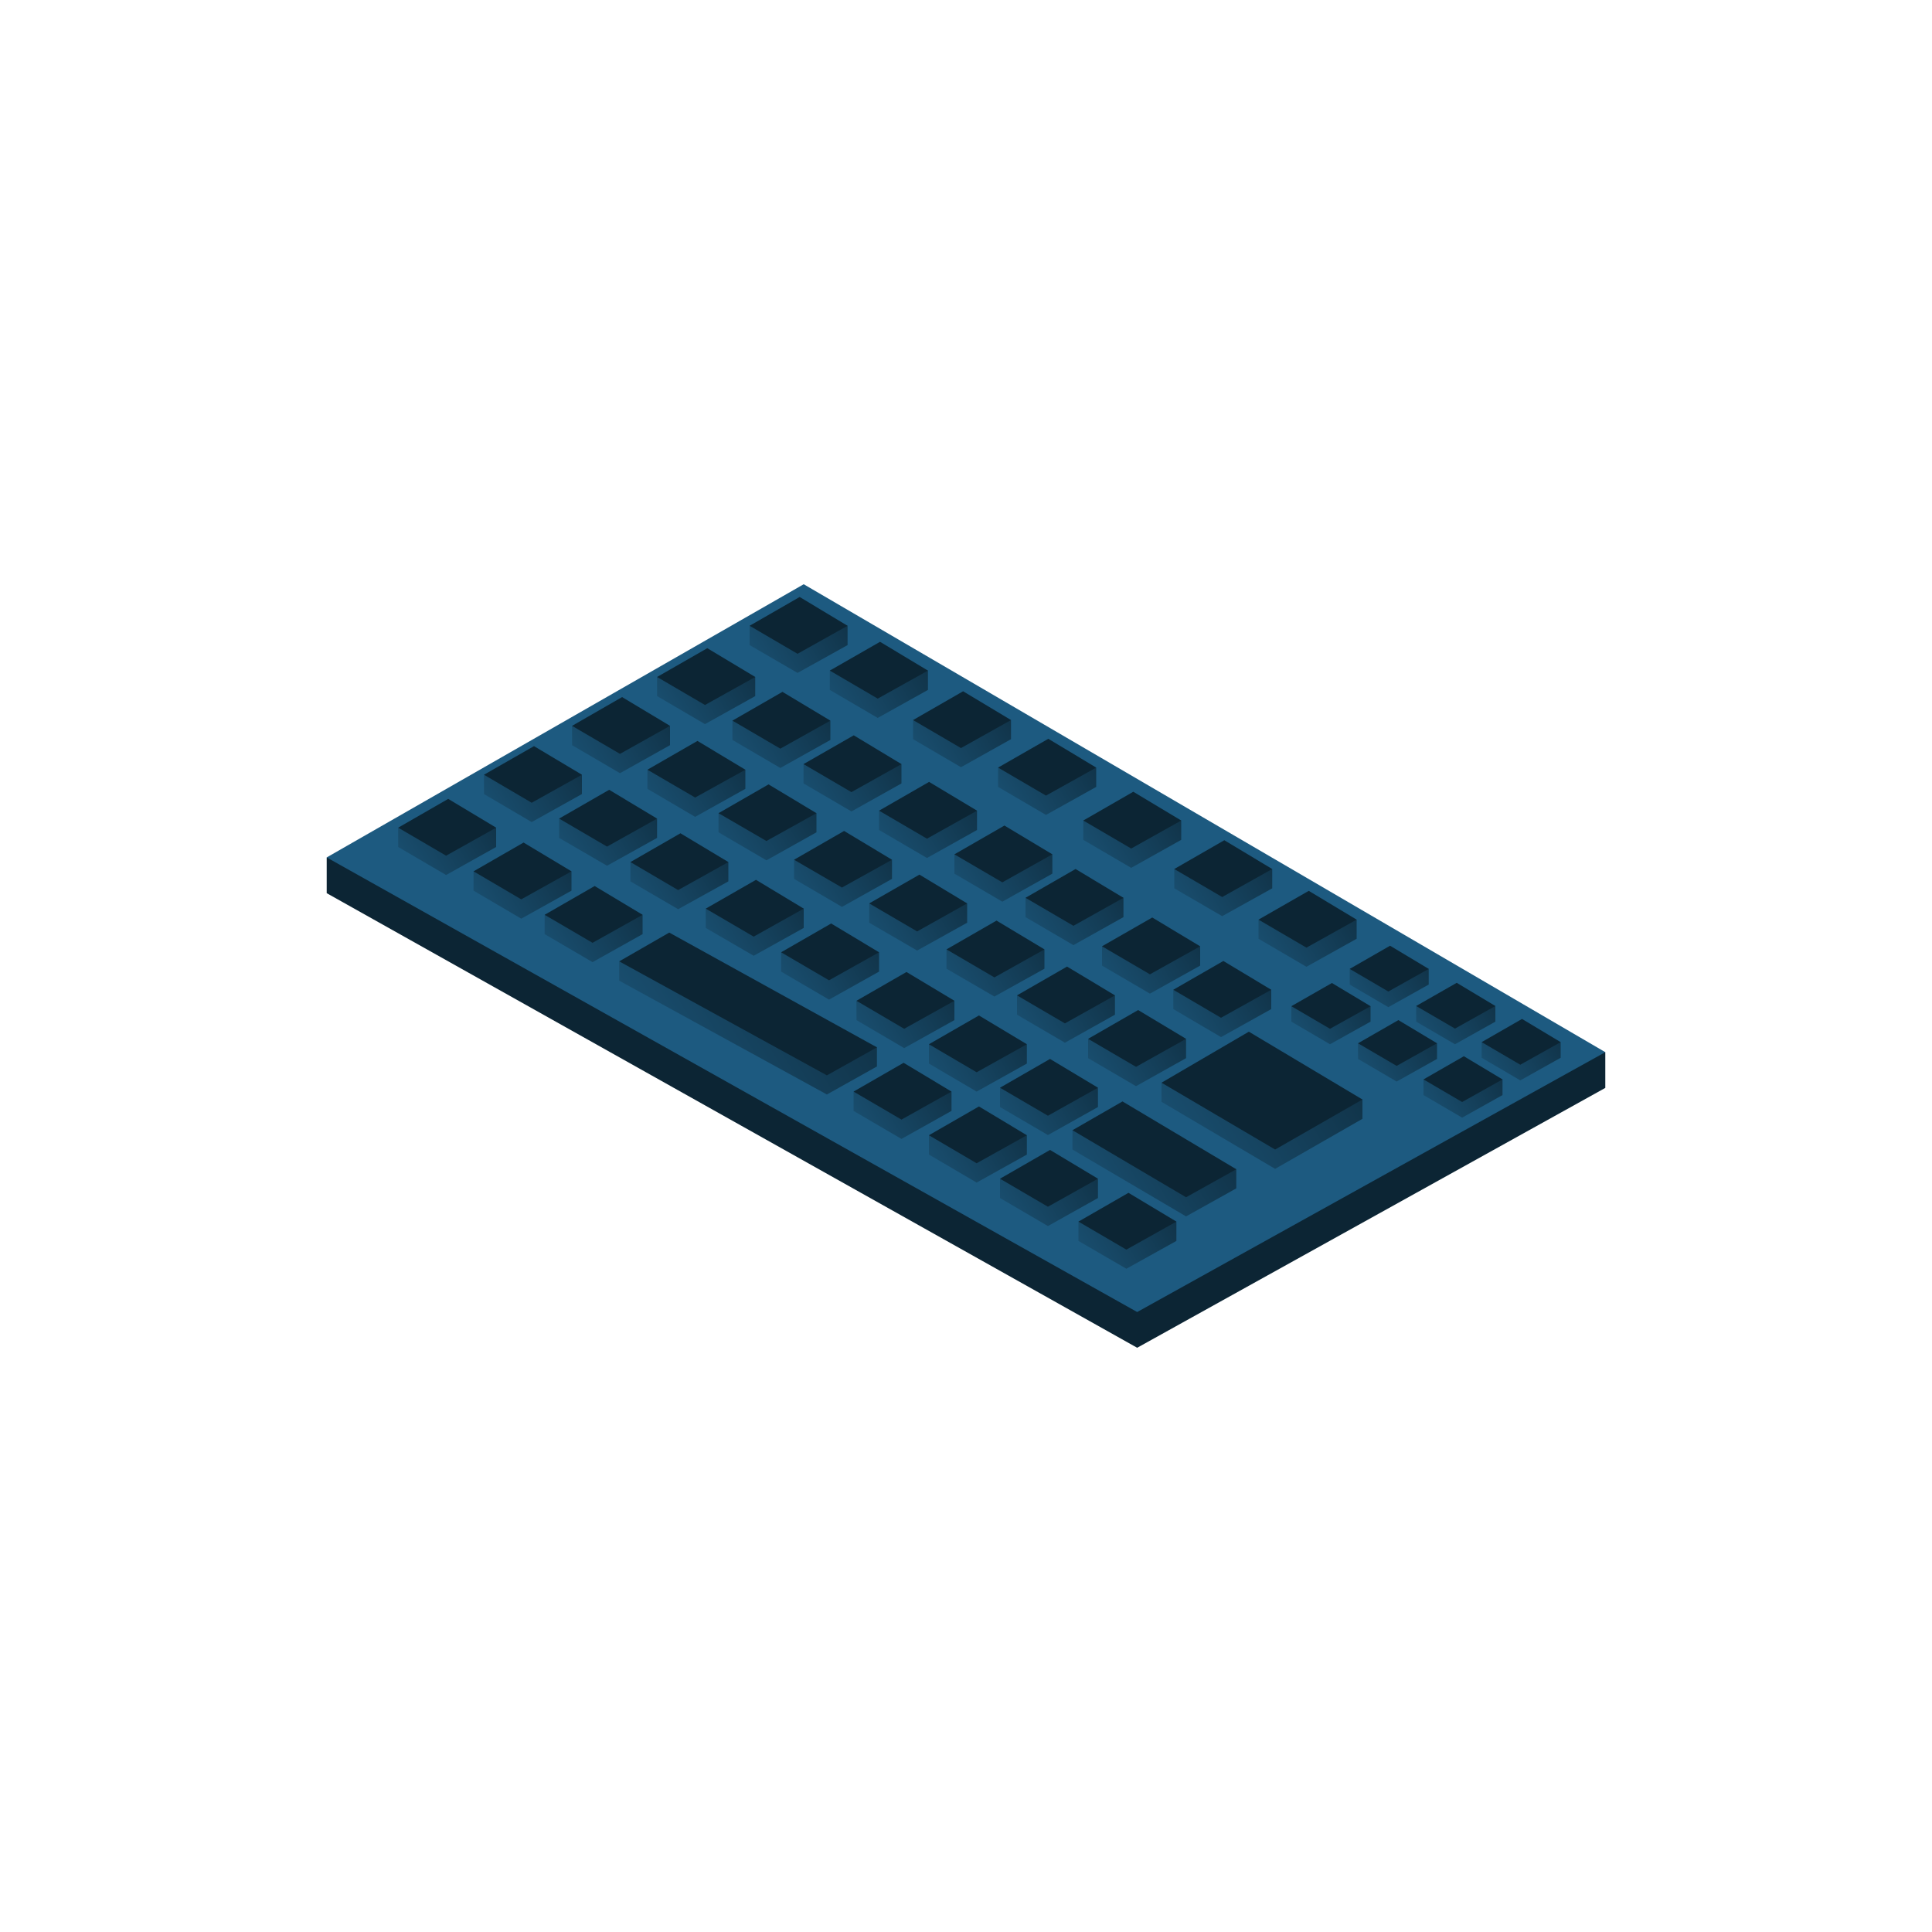 <svg id="Layer_1" data-name="Layer 1" xmlns="http://www.w3.org/2000/svg" xmlns:xlink="http://www.w3.org/1999/xlink" viewBox="0 0 100 100"><defs><linearGradient id="linear-gradient" x1="62.14" y1="38.07" x2="30.35" y2="57.64" gradientUnits="userSpaceOnUse"><stop offset="0.45" stop-color="#0c2534"/><stop offset="1" stop-color="#1d5a80"/></linearGradient><linearGradient id="linear-gradient-2" x1="58.58" y1="49.7" x2="42.47" y2="59.61" xlink:href="#linear-gradient"/><linearGradient id="linear-gradient-3" x1="62.47" y1="51.96" x2="46.37" y2="61.87" xlink:href="#linear-gradient"/><linearGradient id="linear-gradient-4" x1="66.16" y1="54.21" x2="50.05" y2="64.12" xlink:href="#linear-gradient"/><linearGradient id="linear-gradient-5" x1="70.22" y1="56.43" x2="54.12" y2="66.34" xlink:href="#linear-gradient"/><linearGradient id="linear-gradient-6" x1="35.01" y1="36.04" x2="18.9" y2="45.95" xlink:href="#linear-gradient"/><linearGradient id="linear-gradient-7" x1="38.91" y1="38.3" x2="22.8" y2="48.21" xlink:href="#linear-gradient"/><linearGradient id="linear-gradient-8" x1="42.59" y1="40.55" x2="26.48" y2="50.46" xlink:href="#linear-gradient"/><linearGradient id="linear-gradient-9" x1="39.44" y1="33.3" x2="23.34" y2="43.21" xlink:href="#linear-gradient"/><linearGradient id="linear-gradient-10" x1="43.34" y1="35.57" x2="27.24" y2="45.48" xlink:href="#linear-gradient"/><linearGradient id="linear-gradient-11" x1="47.02" y1="37.82" x2="30.92" y2="47.73" xlink:href="#linear-gradient"/><linearGradient id="linear-gradient-12" x1="50.93" y1="40.23" x2="34.83" y2="50.14" xlink:href="#linear-gradient"/><linearGradient id="linear-gradient-13" x1="54.83" y1="42.49" x2="38.72" y2="52.4" xlink:href="#linear-gradient"/><linearGradient id="linear-gradient-14" x1="58.73" y1="45" x2="42.62" y2="54.91" xlink:href="#linear-gradient"/><linearGradient id="linear-gradient-15" x1="62.47" y1="47.25" x2="46.37" y2="57.16" xlink:href="#linear-gradient"/><linearGradient id="linear-gradient-16" x1="66.16" y1="49.5" x2="50.05" y2="59.41" xlink:href="#linear-gradient"/><linearGradient id="linear-gradient-17" x1="76.12" y1="49.93" x2="53.9" y2="63.61" xlink:href="#linear-gradient"/><linearGradient id="linear-gradient-18" x1="87.19" y1="43.52" x2="57.51" y2="61.78" xlink:href="#linear-gradient"/><linearGradient id="linear-gradient-19" x1="44.01" y1="30.77" x2="27.9" y2="40.68" xlink:href="#linear-gradient"/><linearGradient id="linear-gradient-20" x1="47.91" y1="33.03" x2="31.8" y2="42.94" xlink:href="#linear-gradient"/><linearGradient id="linear-gradient-21" x1="51.59" y1="35.28" x2="35.48" y2="45.19" xlink:href="#linear-gradient"/><linearGradient id="linear-gradient-22" x1="55.5" y1="37.69" x2="39.39" y2="47.6" xlink:href="#linear-gradient"/><linearGradient id="linear-gradient-23" x1="59.39" y1="39.96" x2="43.29" y2="49.87" xlink:href="#linear-gradient"/><linearGradient id="linear-gradient-24" x1="63.39" y1="42.34" x2="47.28" y2="52.25" xlink:href="#linear-gradient"/><linearGradient id="linear-gradient-25" x1="67.04" y1="44.72" x2="50.93" y2="54.63" xlink:href="#linear-gradient"/><linearGradient id="linear-gradient-26" x1="70.72" y1="46.97" x2="54.62" y2="56.88" xlink:href="#linear-gradient"/><linearGradient id="linear-gradient-27" x1="48.41" y1="28.24" x2="32.31" y2="38.15" xlink:href="#linear-gradient"/><linearGradient id="linear-gradient-28" x1="53.2" y1="25.59" x2="37.09" y2="35.5" xlink:href="#linear-gradient"/><linearGradient id="linear-gradient-29" x1="57.35" y1="27.91" x2="41.25" y2="37.82" xlink:href="#linear-gradient"/><linearGradient id="linear-gradient-30" x1="61.66" y1="30.46" x2="45.55" y2="40.38" xlink:href="#linear-gradient"/><linearGradient id="linear-gradient-31" x1="66.06" y1="32.93" x2="49.96" y2="42.84" xlink:href="#linear-gradient"/><linearGradient id="linear-gradient-32" x1="70.47" y1="35.67" x2="54.37" y2="45.58" xlink:href="#linear-gradient"/><linearGradient id="linear-gradient-33" x1="75.18" y1="38.18" x2="59.07" y2="48.09" xlink:href="#linear-gradient"/><linearGradient id="linear-gradient-34" x1="79.54" y1="40.8" x2="63.44" y2="50.71" xlink:href="#linear-gradient"/><linearGradient id="linear-gradient-35" x1="52.31" y1="30.5" x2="36.21" y2="40.41" xlink:href="#linear-gradient"/><linearGradient id="linear-gradient-36" x1="55.99" y1="32.75" x2="39.89" y2="42.66" xlink:href="#linear-gradient"/><linearGradient id="linear-gradient-37" x1="59.9" y1="35.16" x2="43.8" y2="45.07" xlink:href="#linear-gradient"/><linearGradient id="linear-gradient-38" x1="63.8" y1="37.42" x2="47.69" y2="47.33" xlink:href="#linear-gradient"/><linearGradient id="linear-gradient-39" x1="67.48" y1="39.67" x2="51.38" y2="49.58" xlink:href="#linear-gradient"/><linearGradient id="linear-gradient-40" x1="71.44" y1="42.18" x2="55.34" y2="52.09" xlink:href="#linear-gradient"/><linearGradient id="linear-gradient-41" x1="75.13" y1="44.43" x2="59.02" y2="54.34" xlink:href="#linear-gradient"/><linearGradient id="linear-gradient-42" x1="81.48" y1="44.66" x2="68.48" y2="52.66" xlink:href="#linear-gradient"/><linearGradient id="linear-gradient-43" x1="84.92" y1="46.58" x2="71.93" y2="54.58" xlink:href="#linear-gradient"/><linearGradient id="linear-gradient-44" x1="88.31" y1="48.46" x2="75.32" y2="56.45" xlink:href="#linear-gradient"/><linearGradient id="linear-gradient-45" x1="78.46" y1="46.59" x2="65.47" y2="54.59" xlink:href="#linear-gradient"/><linearGradient id="linear-gradient-46" x1="81.91" y1="48.51" x2="68.91" y2="56.51" xlink:href="#linear-gradient"/><linearGradient id="linear-gradient-47" x1="85.3" y1="50.39" x2="72.3" y2="58.38" xlink:href="#linear-gradient"/></defs><title>Computer Accessories Isometric Pack - Scene 4</title><polygon points="83.09 56.31 83.09 54.46 16.91 44.38 16.91 46.23 58.86 69.76 83.09 56.31" fill="#0c2534"/><polygon points="83.09 54.46 41.6 30.24 16.91 44.38 58.86 67.91 83.09 54.46" fill="#1d5a80"/><polygon points="45.39 55.2 45.39 54.21 32.05 49.76 32.05 50.76 42.8 56.65 45.39 55.2" fill="url(#linear-gradient)"/><polygon points="45.39 54.21 34.64 48.27 32.05 49.76 42.8 55.66 45.39 54.21" fill="#0c2534"/><polygon points="49.25 57.5 49.25 56.5 44.18 56.5 44.18 57.5 46.66 58.95 49.25 57.5" fill="url(#linear-gradient-2)"/><polygon points="49.25 56.5 46.77 55.01 44.18 56.5 46.66 57.95 49.25 56.5" fill="#0c2534"/><polygon points="53.15 59.76 53.15 58.76 48.08 58.76 48.08 59.76 50.55 61.21 53.15 59.76" fill="url(#linear-gradient-3)"/><polygon points="53.15 58.76 50.67 57.27 48.08 58.76 50.55 60.21 53.15 58.76" fill="#0c2534"/><polygon points="56.83 62.01 56.83 61.01 51.76 61.01 51.76 62.01 54.24 63.46 56.83 62.01" fill="url(#linear-gradient-4)"/><polygon points="56.83 61.01 54.35 59.52 51.76 61.01 54.24 62.46 56.83 61.01" fill="#0c2534"/><polygon points="60.89 64.23 60.89 63.23 55.82 63.23 55.82 64.23 58.3 65.67 60.89 64.23" fill="url(#linear-gradient-5)"/><polygon points="60.89 63.23 58.41 61.74 55.82 63.23 58.3 64.68 60.89 63.23" fill="#0c2534"/><polygon points="25.68 43.84 25.68 42.84 20.61 42.84 20.61 43.84 23.09 45.29 25.68 43.84" fill="url(#linear-gradient-6)"/><polygon points="25.68 42.84 23.2 41.35 20.61 42.84 23.09 44.29 25.68 42.84" fill="#0c2534"/><polygon points="29.58 46.1 29.58 45.1 24.51 45.1 24.51 46.1 26.98 47.55 29.58 46.1" fill="url(#linear-gradient-7)"/><polygon points="29.58 45.1 27.1 43.61 24.51 45.1 26.98 46.55 29.58 45.1" fill="#0c2534"/><polygon points="33.26 48.35 33.26 47.35 28.19 47.35 28.19 48.35 30.67 49.8 33.26 48.35" fill="url(#linear-gradient-8)"/><polygon points="33.26 47.35 30.78 45.86 28.19 47.35 30.67 48.8 33.26 47.35" fill="#0c2534"/><polygon points="30.12 41.1 30.12 40.1 25.05 40.1 25.05 41.1 27.52 42.55 30.12 41.1" fill="url(#linear-gradient-9)"/><polygon points="30.12 40.1 27.64 38.62 25.05 40.1 27.52 41.55 30.12 40.1" fill="#0c2534"/><polygon points="34.01 43.37 34.01 42.37 28.94 42.37 28.94 43.37 31.42 44.81 34.01 43.37" fill="url(#linear-gradient-10)"/><polygon points="34.01 42.37 31.53 40.88 28.94 42.37 31.42 43.82 34.01 42.37" fill="#0c2534"/><polygon points="37.7 45.62 37.7 44.62 32.63 44.62 32.63 45.62 35.1 47.06 37.7 45.62" fill="url(#linear-gradient-11)"/><polygon points="37.7 44.62 35.22 43.13 32.63 44.62 35.1 46.07 37.7 44.62" fill="#0c2534"/><polygon points="41.6 48.03 41.6 47.03 36.53 47.03 36.53 48.03 39.01 49.47 41.6 48.03" fill="url(#linear-gradient-12)"/><polygon points="41.6 47.03 39.13 45.54 36.53 47.03 39.01 48.48 41.6 47.03" fill="#0c2534"/><polygon points="45.5 50.29 45.5 49.29 40.43 49.29 40.43 50.29 42.91 51.74 45.5 50.29" fill="url(#linear-gradient-13)"/><polygon points="45.5 49.29 43.02 47.8 40.43 49.29 42.91 50.74 45.5 49.29" fill="#0c2534"/><polygon points="49.4 52.8 49.4 51.8 44.33 51.8 44.33 52.8 46.8 54.25 49.4 52.8" fill="url(#linear-gradient-14)"/><polygon points="49.4 51.8 46.92 50.31 44.33 51.8 46.8 53.25 49.4 51.8" fill="#0c2534"/><polygon points="53.15 55.05 53.15 54.05 48.08 54.05 48.08 55.05 50.55 56.5 53.15 55.05" fill="url(#linear-gradient-15)"/><polygon points="53.15 54.05 50.67 52.56 48.08 54.05 50.55 55.5 53.15 54.05" fill="#0c2534"/><polygon points="56.83 57.3 56.83 56.3 51.76 56.3 51.76 57.3 54.24 58.75 56.83 57.3" fill="url(#linear-gradient-16)"/><polygon points="56.83 56.3 54.35 54.81 51.76 56.3 54.24 57.75 56.83 56.3" fill="#0c2534"/><polygon points="63.99 61.51 63.99 60.52 55.51 58.5 55.51 59.5 61.39 62.96 63.99 61.51" fill="url(#linear-gradient-17)"/><polygon points="63.99 60.52 58.1 57.01 55.51 58.5 61.39 61.97 63.99 60.52" fill="#0c2534"/><polygon points="70.52 57.91 70.52 56.91 60.12 56.04 60.12 57.03 66 60.5 70.52 57.91" fill="url(#linear-gradient-18)"/><polygon points="70.52 56.91 64.64 53.4 60.12 56.04 66 59.5 70.52 56.91" fill="#0c2534"/><polygon points="34.68 38.57 34.68 37.57 29.61 37.57 29.61 38.57 32.09 40.02 34.68 38.57" fill="url(#linear-gradient-19)"/><polygon points="34.68 37.57 32.2 36.08 29.61 37.57 32.09 39.02 34.68 37.57" fill="#0c2534"/><polygon points="38.58 40.83 38.58 39.84 33.51 39.84 33.51 40.83 35.98 42.28 38.58 40.83" fill="url(#linear-gradient-20)"/><polygon points="38.58 39.84 36.1 38.35 33.51 39.84 35.98 41.28 38.58 39.84" fill="#0c2534"/><polygon points="42.26 43.08 42.26 42.09 37.19 42.09 37.19 43.08 39.67 44.53 42.26 43.08" fill="url(#linear-gradient-21)"/><polygon points="42.26 42.09 39.78 40.6 37.19 42.09 39.67 43.53 42.26 42.09" fill="#0c2534"/><polygon points="46.17 45.49 46.17 44.5 41.1 44.5 41.1 45.49 43.58 46.94 46.17 45.49" fill="url(#linear-gradient-22)"/><polygon points="46.17 44.5 43.69 43.01 41.1 44.5 43.58 45.94 46.17 44.5" fill="#0c2534"/><polygon points="50.06 47.76 50.06 46.76 44.99 46.76 44.99 47.76 47.47 49.2 50.06 47.76" fill="url(#linear-gradient-23)"/><polygon points="50.06 46.76 47.59 45.27 44.99 46.76 47.47 48.21 50.06 46.76" fill="#0c2534"/><polygon points="54.06 50.14 54.06 49.14 48.99 49.14 48.99 50.14 51.47 51.58 54.06 50.14" fill="url(#linear-gradient-24)"/><polygon points="54.06 49.14 51.58 47.65 48.99 49.14 51.47 50.59 54.06 49.14" fill="#0c2534"/><polygon points="57.71 52.52 57.71 51.52 52.64 51.52 52.64 52.52 55.12 53.97 57.71 52.52" fill="url(#linear-gradient-25)"/><polygon points="57.71 51.52 55.23 50.03 52.64 51.52 55.12 52.97 57.71 51.52" fill="#0c2534"/><polygon points="61.39 54.77 61.39 53.77 56.32 53.77 56.32 54.77 58.8 56.22 61.39 54.77" fill="url(#linear-gradient-26)"/><polygon points="61.39 53.77 58.91 52.28 56.32 53.77 58.8 55.22 61.39 53.77" fill="#0c2534"/><polygon points="39.09 36.03 39.09 35.04 34.01 35.04 34.01 36.03 36.49 37.48 39.09 36.03" fill="url(#linear-gradient-27)"/><polygon points="39.09 35.04 36.61 33.55 34.01 35.04 36.49 36.49 39.09 35.04" fill="#0c2534"/><polygon points="43.87 33.39 43.87 32.39 38.8 32.39 38.8 33.39 41.28 34.83 43.87 33.39" fill="url(#linear-gradient-28)"/><polygon points="43.87 32.39 41.39 30.9 38.8 32.39 41.28 33.84 43.87 32.39" fill="#0c2534"/><polygon points="48.03 35.71 48.03 34.71 42.95 34.71 42.95 35.71 45.43 37.16 48.03 35.71" fill="url(#linear-gradient-29)"/><polygon points="48.03 34.71 45.55 33.22 42.95 34.71 45.43 36.16 48.03 34.71" fill="#0c2534"/><polygon points="52.33 38.26 52.33 37.27 47.26 37.27 47.26 38.26 49.74 39.71 52.33 38.26" fill="url(#linear-gradient-30)"/><polygon points="52.33 37.27 49.85 35.78 47.26 37.27 49.74 38.72 52.33 37.27" fill="#0c2534"/><polygon points="56.74 40.73 56.74 39.73 51.66 39.73 51.66 40.73 54.14 42.18 56.74 40.73" fill="url(#linear-gradient-31)"/><polygon points="56.74 39.73 54.26 38.24 51.66 39.73 54.14 41.18 56.74 39.73" fill="#0c2534"/><polygon points="61.14 43.47 61.14 42.47 56.07 42.47 56.07 43.47 58.55 44.92 61.14 43.47" fill="url(#linear-gradient-32)"/><polygon points="61.14 42.47 58.66 40.98 56.07 42.47 58.55 43.92 61.14 42.47" fill="#0c2534"/><polygon points="65.85 45.98 65.85 44.98 60.78 44.98 60.78 45.98 63.26 47.42 65.85 45.98" fill="url(#linear-gradient-33)"/><polygon points="65.85 44.98 63.37 43.49 60.78 44.98 63.26 46.43 65.85 44.98" fill="#0c2534"/><polygon points="70.22 48.59 70.22 47.6 65.14 47.6 65.14 48.59 67.62 50.04 70.22 48.59" fill="url(#linear-gradient-34)"/><polygon points="70.22 47.6 67.74 46.11 65.14 47.6 67.62 49.05 70.22 47.6" fill="#0c2534"/><polygon points="42.98 38.3 42.98 37.3 37.91 37.3 37.91 38.3 40.39 39.75 42.98 38.3" fill="url(#linear-gradient-35)"/><polygon points="42.98 37.3 40.5 35.81 37.91 37.3 40.39 38.75 42.98 37.3" fill="#0c2534"/><polygon points="46.66 40.55 46.66 39.55 41.59 39.55 41.59 40.55 44.07 42 46.66 40.55" fill="url(#linear-gradient-36)"/><polygon points="46.66 39.55 44.19 38.06 41.59 39.55 44.07 41 46.66 39.55" fill="#0c2534"/><polygon points="50.57 42.96 50.57 41.96 45.5 41.96 45.5 42.96 47.98 44.41 50.57 42.96" fill="url(#linear-gradient-37)"/><polygon points="50.57 41.96 48.09 40.47 45.5 41.96 47.98 43.41 50.57 41.96" fill="#0c2534"/><polygon points="54.47 45.22 54.47 44.22 49.4 44.22 49.4 45.22 51.88 46.67 54.47 45.22" fill="url(#linear-gradient-38)"/><polygon points="54.47 44.22 51.99 42.73 49.4 44.22 51.88 45.67 54.47 44.22" fill="#0c2534"/><polygon points="58.15 47.47 58.15 46.47 53.08 46.47 53.08 47.47 55.56 48.92 58.15 47.47" fill="url(#linear-gradient-39)"/><polygon points="58.15 46.47 55.67 44.98 53.08 46.47 55.56 47.92 58.15 46.47" fill="#0c2534"/><polygon points="62.12 49.98 62.12 48.98 57.04 48.98 57.04 49.98 59.52 51.43 62.12 49.98" fill="url(#linear-gradient-40)"/><polygon points="62.12 48.98 59.64 47.49 57.04 48.98 59.52 50.43 62.12 48.98" fill="#0c2534"/><polygon points="65.8 52.23 65.8 51.23 60.73 51.23 60.73 52.23 63.2 53.68 65.8 52.23" fill="url(#linear-gradient-41)"/><polygon points="65.8 51.23 63.32 49.74 60.73 51.23 63.2 52.68 65.8 51.23" fill="#0c2534"/><polygon points="73.95 50.96 73.95 50.15 69.86 50.15 69.86 50.96 71.86 52.13 73.95 50.96" fill="url(#linear-gradient-42)"/><polygon points="73.95 50.15 71.95 48.95 69.86 50.15 71.86 51.32 73.95 50.15" fill="#0c2534"/><polygon points="77.4 52.88 77.4 52.07 73.3 52.07 73.3 52.88 75.31 54.05 77.4 52.88" fill="url(#linear-gradient-43)"/><polygon points="77.4 52.07 75.4 50.87 73.3 52.07 75.31 53.24 77.4 52.07" fill="#0c2534"/><polygon points="80.78 54.75 80.78 53.94 76.69 53.94 76.69 54.75 78.69 55.92 80.78 54.75" fill="url(#linear-gradient-44)"/><polygon points="80.78 53.94 78.78 52.74 76.69 53.94 78.69 55.11 80.78 53.94" fill="#0c2534"/><polygon points="70.94 52.88 70.94 52.08 66.84 52.08 66.84 52.88 68.84 54.05 70.94 52.88" fill="url(#linear-gradient-45)"/><polygon points="70.94 52.08 68.94 50.88 66.84 52.08 68.84 53.25 70.94 52.08" fill="#0c2534"/><polygon points="74.38 54.81 74.38 54 70.29 54 70.29 54.81 72.29 55.98 74.38 54.81" fill="url(#linear-gradient-46)"/><polygon points="74.38 54 72.38 52.8 70.29 54 72.29 55.17 74.38 54" fill="#0c2534"/><polygon points="77.77 56.68 77.77 55.87 73.68 55.87 73.68 56.68 75.68 57.85 77.77 56.68" fill="url(#linear-gradient-47)"/><polygon points="77.77 55.87 75.77 54.67 73.68 55.87 75.68 57.04 77.77 55.87" fill="#0c2534"/></svg>